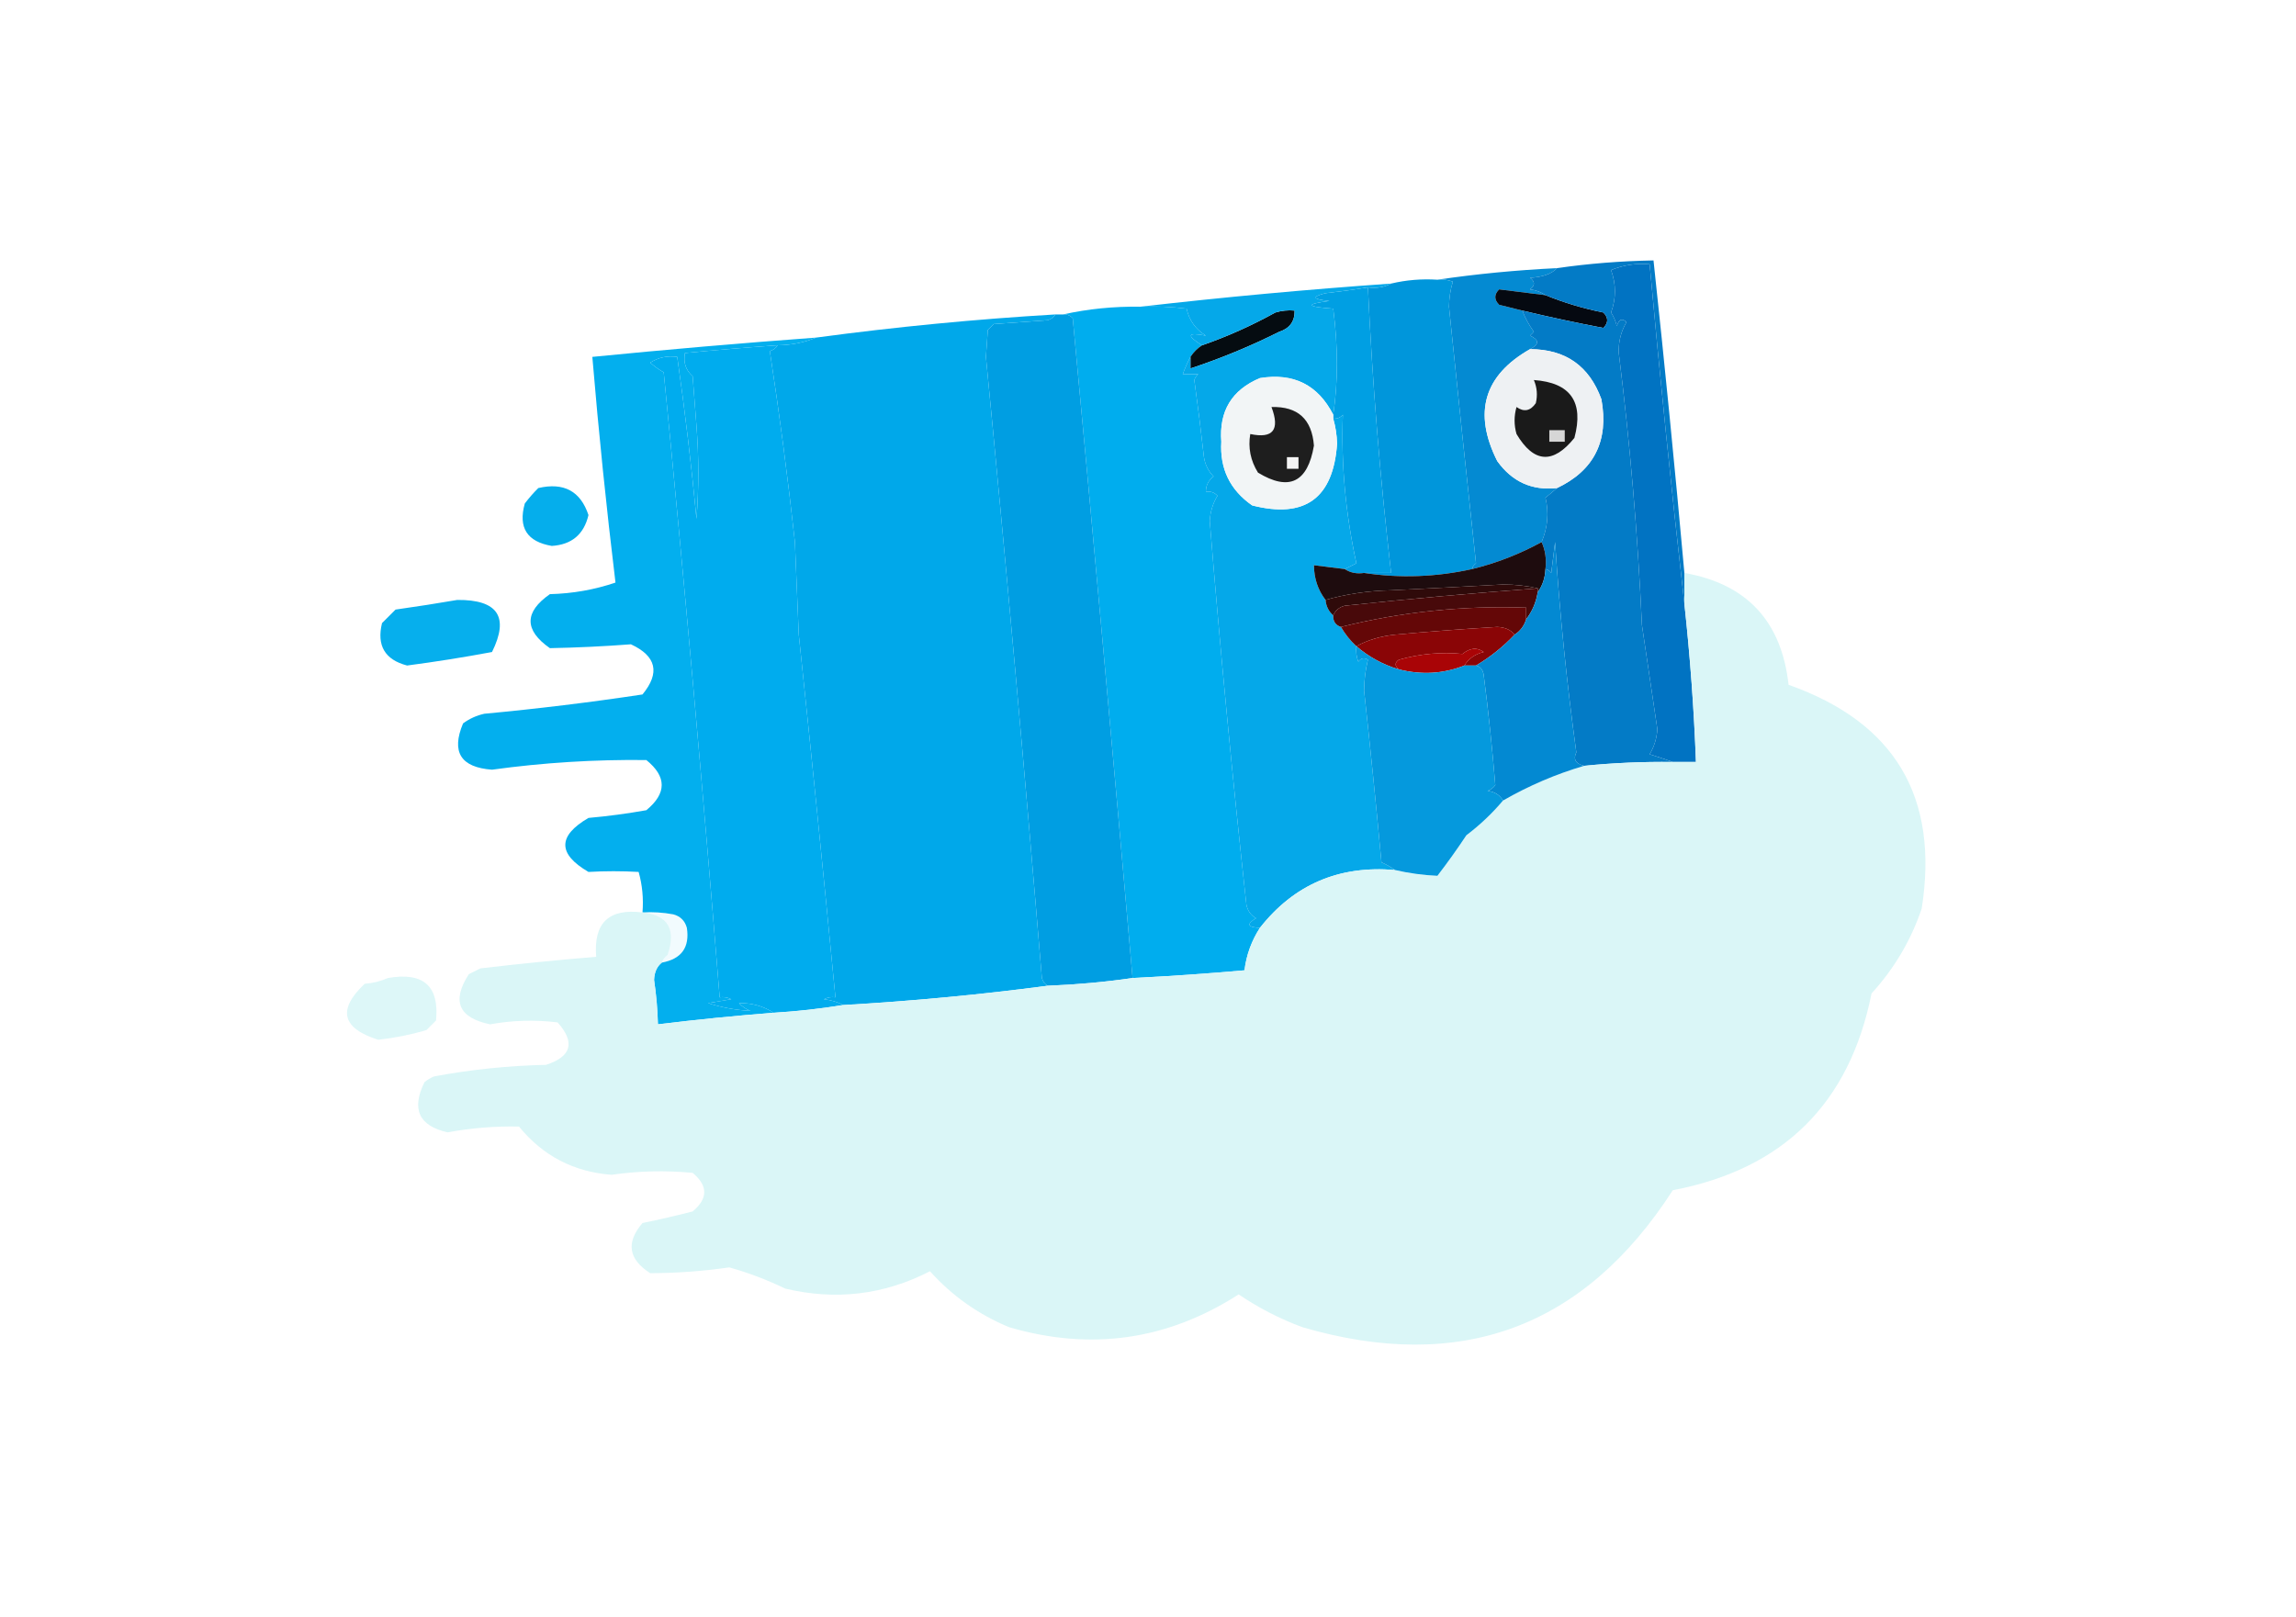 <?xml version="1.0" encoding="UTF-8"?>
<!DOCTYPE svg PUBLIC "-//W3C//DTD SVG 1.1//EN" "http://www.w3.org/Graphics/SVG/1.1/DTD/svg11.dtd">
<svg xmlns="http://www.w3.org/2000/svg" version="1.1" width="595px" height="419px" style="shape-rendering:geometricPrecision; text-rendering:geometricPrecision; image-rendering:optimizeQuality; fill-rule:evenodd; clip-rule:evenodd" xmlns:xlink="http://www.w3.org/1999/xlink">
<g><path style="opacity:1" fill="#0173c2" d="M 436.5,156.5 C 437.986,170.125 438.986,183.792 439.5,197.5C 437.5,197.5 435.5,197.5 433.5,197.5C 431.631,196.835 429.631,196.169 427.5,195.5C 428.68,193.546 429.346,191.379 429.5,189C 428.167,180 426.833,171 425.5,162C 424.417,138.417 422.417,114.917 419.5,91.5C 419.386,88.623 420.052,85.956 421.5,83.5C 420.369,82.396 419.535,82.73 419,84.5C 418.691,83.234 418.191,82.067 417.5,81C 418.833,77.333 418.833,73.667 417.5,70C 420.688,68.684 424.022,68.184 427.5,68.5C 430.179,98.015 433.179,127.348 436.5,156.5 Z"/></g>
<g><path style="opacity:1" fill="#048ad2" d="M 403.5,69.5 C 402.109,70.985 399.776,71.819 396.5,72C 397.833,73 397.833,74 396.5,75C 398.058,75.21 399.391,75.71 400.5,76.5C 396.444,75.979 392.444,75.479 388.5,75C 387.167,76.333 387.167,77.667 388.5,79C 390.518,79.505 392.518,80.005 394.5,80.5C 395.242,82.426 396.242,84.259 397.5,86C 397.167,86.333 396.833,86.667 396.5,87C 398.931,88.092 398.931,89.259 396.5,90.5C 384.544,97.299 381.711,106.966 388,119.5C 391.854,124.878 397.021,127.212 403.5,126.5C 402.571,127.315 401.571,128.148 400.5,129C 401.43,132.883 401.096,136.717 399.5,140.5C 393.809,143.619 387.809,145.953 381.5,147.5C 381.611,146.883 381.944,146.383 382.5,146C 380.106,123.886 377.772,101.719 375.5,79.5C 375.532,77.241 375.866,75.075 376.5,73C 375.207,72.51 373.873,72.343 372.5,72.5C 382.642,71.005 392.975,70.005 403.5,69.5 Z"/></g>
<g><path style="opacity:1" fill="#0096db" d="M 372.5,72.5 C 373.873,72.343 375.207,72.51 376.5,73C 375.866,75.075 375.532,77.241 375.5,79.5C 377.772,101.719 380.106,123.886 382.5,146C 381.944,146.383 381.611,146.883 381.5,147.5C 372.088,149.573 362.755,149.906 353.5,148.5C 355.833,148.5 358.167,148.5 360.5,148.5C 357.648,123.913 355.648,99.246 354.5,74.5C 356.735,74.795 358.735,74.461 360.5,73.5C 364.4,72.57 368.4,72.237 372.5,72.5 Z"/></g>
<g><path style="opacity:1" fill="#009fe3" d="M 354.5,74.5 C 355.648,99.246 357.648,123.913 360.5,148.5C 358.167,148.5 355.833,148.5 353.5,148.5C 351.585,148.784 349.919,148.451 348.5,147.5C 349.473,147.013 350.473,146.513 351.5,146C 348.688,133.058 347.521,120.224 348,107.5C 347.329,108.252 346.496,108.586 345.5,108.5C 345.5,108.167 345.5,107.833 345.5,107.5C 346.772,99.025 346.772,89.858 345.5,80C 338.497,79.503 338.163,78.837 344.5,78C 340.148,77.581 339.815,76.915 343.5,76C 347.191,75.58 350.858,75.08 354.5,74.5 Z"/></g>
<g><path style="opacity:1" fill="#050911" d="M 400.5,76.5 C 405.244,78.442 410.244,79.942 415.5,81C 416.833,82.333 416.833,83.667 415.5,85C 408.527,83.676 401.527,82.176 394.5,80.5C 392.518,80.005 390.518,79.505 388.5,79C 387.167,77.667 387.167,76.333 388.5,75C 392.444,75.479 396.444,75.979 400.5,76.5 Z"/></g>
<g><path style="opacity:1" fill="#00adee" d="M 295.5,79.5 C 299.514,79.335 303.514,79.501 307.5,80C 308.186,83.041 309.853,85.375 312.5,87C 307.692,86.069 307.359,86.903 311.5,89.5C 310.306,90.272 309.306,91.272 308.5,92.5C 307.766,93.877 307.099,95.377 306.5,97C 307.833,97 309.167,97 310.5,97C 310.043,97.414 309.709,97.914 309.5,98.5C 310.422,105.133 311.255,111.8 312,118.5C 312.304,120.441 313.137,122.107 314.5,123.5C 313.147,124.524 312.48,125.857 312.5,127.5C 313.675,127.281 314.675,127.614 315.5,128.5C 314.32,130.454 313.654,132.621 313.5,135C 316.2,168.253 319.366,201.42 323,234.5C 323.318,236.061 324.151,237.228 325.5,238C 322.949,239.516 323.282,240.349 326.5,240.5C 324.334,243.838 323.001,247.505 322.5,251.5C 312.848,252.355 303.181,253.022 293.5,253.5C 288.523,196.488 283.356,139.488 278,82.5C 277.329,81.748 276.496,81.414 275.5,81.5C 281.947,80.064 288.614,79.397 295.5,79.5 Z"/></g>
<g><path style="opacity:1" fill="#050c11" d="M 308.5,92.5 C 309.306,91.272 310.306,90.272 311.5,89.5C 318.048,87.228 324.381,84.394 330.5,81C 332.134,80.507 333.801,80.34 335.5,80.5C 335.548,83.292 334.215,85.125 331.5,86C 324.014,89.747 316.347,92.914 308.5,95.5C 308.5,94.5 308.5,93.5 308.5,92.5 Z"/></g>
<g><path style="opacity:1" fill="#037bc6" d="M 436.5,148.5 C 436.5,151.167 436.5,153.833 436.5,156.5C 433.179,127.348 430.179,98.015 427.5,68.5C 424.022,68.184 420.688,68.684 417.5,70C 418.833,73.667 418.833,77.333 417.5,81C 418.191,82.067 418.691,83.234 419,84.5C 419.535,82.73 420.369,82.396 421.5,83.5C 420.052,85.956 419.386,88.623 419.5,91.5C 422.417,114.917 424.417,138.417 425.5,162C 426.833,171 428.167,180 429.5,189C 429.346,191.379 428.68,193.546 427.5,195.5C 429.631,196.169 431.631,196.835 433.5,197.5C 425.809,197.403 418.142,197.737 410.5,198.5C 408.313,197.951 407.646,196.785 408.5,195C 406.008,176.95 404.174,158.783 403,140.5C 402.667,143.167 402.333,145.833 402,148.5C 401.617,147.944 401.117,147.611 400.5,147.5C 400.802,144.941 400.468,142.607 399.5,140.5C 401.096,136.717 401.43,132.883 400.5,129C 401.571,128.148 402.571,127.315 403.5,126.5C 413.121,121.926 416.954,114.259 415,103.5C 411.856,94.846 405.689,90.513 396.5,90.5C 398.931,89.259 398.931,88.092 396.5,87C 396.833,86.667 397.167,86.333 397.5,86C 396.242,84.259 395.242,82.426 394.5,80.5C 401.527,82.176 408.527,83.676 415.5,85C 416.833,83.667 416.833,82.333 415.5,81C 410.244,79.942 405.244,78.442 400.5,76.5C 399.391,75.71 398.058,75.21 396.5,75C 397.833,74 397.833,73 396.5,72C 399.776,71.819 402.109,70.985 403.5,69.5C 411.644,68.322 419.978,67.655 428.5,67.5C 431.407,94.479 434.074,121.479 436.5,148.5 Z"/></g>
<g><path style="opacity:1" fill="#009ee2" d="M 273.5,81.5 C 274.167,81.5 274.833,81.5 275.5,81.5C 276.496,81.414 277.329,81.748 278,82.5C 283.356,139.488 288.523,196.488 293.5,253.5C 286.347,254.538 279.014,255.204 271.5,255.5C 270.778,255.082 270.278,254.416 270,253.5C 265.545,199.791 260.711,146.124 255.5,92.5C 255.667,90.167 255.833,87.833 256,85.5C 256.5,85 257,84.5 257.5,84C 262.167,83.667 266.833,83.333 271.5,83C 272.416,82.722 273.082,82.222 273.5,81.5 Z"/></g>
<g><path style="opacity:1" fill="#00a8ea" d="M 273.5,81.5 C 273.082,82.222 272.416,82.722 271.5,83C 266.833,83.333 262.167,83.667 257.5,84C 257,84.5 256.5,85 256,85.5C 255.833,87.833 255.667,90.167 255.5,92.5C 260.711,146.124 265.545,199.791 270,253.5C 270.278,254.416 270.778,255.082 271.5,255.5C 254.039,257.815 236.373,259.482 218.5,260.5C 217.048,259.698 215.382,259.198 213.5,259C 214.448,258.517 215.448,258.351 216.5,258.5C 213.473,227.111 210.307,195.778 207,164.5C 206.667,156.5 206.333,148.5 206,140.5C 204.185,123.931 202.018,107.431 199.5,91C 200.416,90.722 201.082,90.222 201.5,89.5C 205.078,89.451 208.411,88.785 211.5,87.5C 232.073,84.73 252.739,82.73 273.5,81.5 Z"/></g>
<g><path style="opacity:1" fill="#00acee" d="M 201.5,89.5 C 201.082,90.222 200.416,90.722 199.5,91C 202.018,107.431 204.185,123.931 206,140.5C 206.333,148.5 206.667,156.5 207,164.5C 210.307,195.778 213.473,227.111 216.5,258.5C 215.448,258.351 214.448,258.517 213.5,259C 215.382,259.198 217.048,259.698 218.5,260.5C 212.579,261.463 206.579,262.13 200.5,262.5C 197.786,260.764 194.786,259.93 191.5,260C 192.328,260.915 193.328,261.581 194.5,262C 190.812,261.833 187.145,261.166 183.5,260C 185.5,259.667 187.5,259.333 189.5,259C 188.552,258.517 187.552,258.351 186.5,258.5C 182.136,204.301 177.303,150.301 172,96.5C 170.745,95.789 169.579,94.956 168.5,94C 170.594,92.648 172.927,92.148 175.5,92.5C 177.494,106.455 179.161,120.455 180.5,134.5C 181.118,126.535 181.118,118.535 180.5,110.5C 180.167,106.167 179.833,101.833 179.5,97.5C 177.717,95.978 177.051,93.978 177.5,91.5C 185.488,90.723 193.488,90.056 201.5,89.5 Z"/></g>
<g><path style="opacity:1" fill="#03afee" d="M 211.5,87.5 C 208.411,88.785 205.078,89.451 201.5,89.5C 193.488,90.056 185.488,90.723 177.5,91.5C 177.051,93.978 177.717,95.978 179.5,97.5C 179.833,101.833 180.167,106.167 180.5,110.5C 181.118,118.535 181.118,126.535 180.5,134.5C 179.161,120.455 177.494,106.455 175.5,92.5C 172.927,92.148 170.594,92.648 168.5,94C 169.579,94.956 170.745,95.789 172,96.5C 177.303,150.301 182.136,204.301 186.5,258.5C 187.552,258.351 188.552,258.517 189.5,259C 187.5,259.333 185.5,259.667 183.5,260C 187.145,261.166 190.812,261.833 194.5,262C 193.328,261.581 192.328,260.915 191.5,260C 194.786,259.93 197.786,260.764 200.5,262.5C 190.475,263.28 180.475,264.28 170.5,265.5C 170.403,261.651 170.069,257.817 169.5,254C 169.569,252.014 170.235,250.514 171.5,249.5C 176.598,248.574 178.765,245.574 178,240.5C 177.5,238.667 176.333,237.5 174.5,237C 171.854,236.503 169.187,236.336 166.5,236.5C 166.789,232.894 166.456,229.394 165.5,226C 161.147,225.755 156.813,225.755 152.5,226C 144.5,221.333 144.5,216.667 152.5,212C 157.53,211.552 162.53,210.886 167.5,210C 172.802,205.627 172.802,201.294 167.5,197C 154.121,196.837 140.788,197.671 127.5,199.5C 119.39,198.904 116.89,194.904 120,187.5C 121.648,186.283 123.481,185.45 125.5,185C 139.236,183.717 152.902,182.051 166.5,180C 171.112,174.396 170.112,170.063 163.5,167C 156.527,167.53 149.527,167.863 142.5,168C 135.833,163.333 135.833,158.667 142.5,154C 148.397,153.85 154.063,152.85 159.5,151C 157.141,131.579 155.141,112.079 153.5,92.5C 172.808,90.593 192.141,88.927 211.5,87.5 Z"/></g>
<g><path style="opacity:1" fill="#eef1f3" d="M 396.5,90.5 C 405.689,90.513 411.856,94.846 415,103.5C 416.954,114.259 413.121,121.926 403.5,126.5C 397.021,127.212 391.854,124.878 388,119.5C 381.711,106.966 384.544,97.299 396.5,90.5 Z"/></g>
<g><path style="opacity:1" fill="#1a1a1a" d="M 397.5,98.5 C 407.002,99.182 410.502,104.182 408,113.5C 402.485,120.368 397.485,120.035 393,112.5C 392.333,110.167 392.333,107.833 393,105.5C 394.938,106.86 396.604,106.527 398,104.5C 398.49,102.455 398.323,100.455 397.5,98.5 Z"/></g>
<g><path style="opacity:1" fill="#d6d6d6" d="M 401.5,111.5 C 402.833,111.5 404.167,111.5 405.5,111.5C 405.5,112.5 405.5,113.5 405.5,114.5C 404.167,114.5 402.833,114.5 401.5,114.5C 401.5,113.5 401.5,112.5 401.5,111.5 Z"/></g>
<g><path style="opacity:1" fill="#05a8e9" d="M 360.5,73.5 C 358.735,74.461 356.735,74.795 354.5,74.5C 350.858,75.08 347.191,75.58 343.5,76C 339.815,76.915 340.148,77.581 344.5,78C 338.163,78.837 338.497,79.503 345.5,80C 346.772,89.858 346.772,99.025 345.5,107.5C 341.55,99.745 335.217,96.578 326.5,98C 319.219,101.055 315.886,106.555 316.5,114.5C 316.081,121.496 318.748,126.996 324.5,131C 338.176,134.489 345.51,129.156 346.5,115C 346.434,112.745 346.101,110.578 345.5,108.5C 346.496,108.586 347.329,108.252 348,107.5C 347.521,120.224 348.688,133.058 351.5,146C 350.473,146.513 349.473,147.013 348.5,147.5C 345.833,147.167 343.167,146.833 340.5,146.5C 340.528,149.916 341.528,152.916 343.5,155.5C 343.66,157.153 344.326,158.486 345.5,159.5C 345.427,161.027 346.094,162.027 347.5,162.5C 348.604,164.389 349.937,166.055 351.5,167.5C 351.343,168.873 351.51,170.207 352,171.5C 352.718,170.549 353.551,170.383 354.5,171C 353.859,173.578 353.525,176.245 353.5,179C 355.128,193.85 356.628,208.683 358,223.5C 359.302,224.085 360.469,224.751 361.5,225.5C 347.008,224.253 335.342,229.253 326.5,240.5C 323.282,240.349 322.949,239.516 325.5,238C 324.151,237.228 323.318,236.061 323,234.5C 319.366,201.42 316.2,168.253 313.5,135C 313.654,132.621 314.32,130.454 315.5,128.5C 314.675,127.614 313.675,127.281 312.5,127.5C 312.48,125.857 313.147,124.524 314.5,123.5C 313.137,122.107 312.304,120.441 312,118.5C 311.255,111.8 310.422,105.133 309.5,98.5C 309.709,97.914 310.043,97.414 310.5,97C 309.167,97 307.833,97 306.5,97C 307.099,95.377 307.766,93.877 308.5,92.5C 308.5,93.5 308.5,94.5 308.5,95.5C 316.347,92.914 324.014,89.747 331.5,86C 334.215,85.125 335.548,83.292 335.5,80.5C 333.801,80.34 332.134,80.507 330.5,81C 324.381,84.394 318.048,87.228 311.5,89.5C 307.359,86.903 307.692,86.069 312.5,87C 309.853,85.375 308.186,83.041 307.5,80C 303.514,79.501 299.514,79.335 295.5,79.5C 316.979,77.032 338.645,75.032 360.5,73.5 Z"/></g>
<g><path style="opacity:1" fill="#f2f5f6" d="M 345.5,107.5 C 345.5,107.833 345.5,108.167 345.5,108.5C 346.101,110.578 346.434,112.745 346.5,115C 345.51,129.156 338.176,134.489 324.5,131C 318.748,126.996 316.081,121.496 316.5,114.5C 315.886,106.555 319.219,101.055 326.5,98C 335.217,96.578 341.55,99.745 345.5,107.5 Z"/></g>
<g><path style="opacity:1" fill="#1e1e1e" d="M 329.5,105.5 C 336.303,105.3 339.969,108.633 340.5,115.5C 338.881,125.063 334.047,127.396 326,122.5C 324.069,119.386 323.402,116.053 324,112.5C 329.904,113.747 331.737,111.413 329.5,105.5 Z"/></g>
<g><path style="opacity:1" fill="#f4f4f4" d="M 333.5,118.5 C 334.5,118.5 335.5,118.5 336.5,118.5C 336.5,119.5 336.5,120.5 336.5,121.5C 335.5,121.5 334.5,121.5 333.5,121.5C 333.5,120.5 333.5,119.5 333.5,118.5 Z"/></g>
<g><path style="opacity:1" fill="#05aeec" d="M 139.5,126.5 C 146.103,124.964 150.437,127.297 152.5,133.5C 151.326,138.505 148.16,141.172 143,141.5C 136.576,140.413 134.243,136.746 136,130.5C 137.102,129.051 138.269,127.718 139.5,126.5 Z"/></g>
<g><path style="opacity:0.997" fill="#daf6f7" d="M 436.5,148.5 C 452.683,151.354 461.683,161.02 463.5,177.5C 491.045,187.226 502.545,206.559 498,235.5C 495.219,243.725 490.886,251.058 485,257.5C 479.302,286.031 462.135,303.031 433.5,308.5C 410.509,344.144 378.509,355.977 337.5,344C 331.624,341.812 326.124,338.979 321,335.5C 302.515,347.374 282.682,350.207 261.5,344C 253.533,340.689 246.7,335.855 241,329.5C 229.117,335.618 216.617,337.118 203.5,334C 198.803,331.732 193.969,329.898 189,328.5C 182.172,329.485 175.339,329.985 168.5,330C 162.84,326.378 162.174,322.044 166.5,317C 170.863,316.106 175.196,315.106 179.5,314C 183.5,310.667 183.5,307.333 179.5,304C 172.482,303.325 165.482,303.491 158.5,304.5C 148.693,303.763 140.693,299.597 134.5,292C 128.26,291.867 122.093,292.367 116,293.5C 108.549,291.817 106.549,287.484 110,280.5C 110.75,279.874 111.584,279.374 112.5,279C 122.081,277.214 131.747,276.214 141.5,276C 148.12,273.853 149.12,270.186 144.5,265C 138.639,264.28 132.806,264.446 127,265.5C 118.822,263.795 116.989,259.461 121.5,252.5C 122.5,252 123.5,251.5 124.5,251C 134.481,249.82 144.481,248.82 154.5,248C 153.775,239.225 157.775,235.392 166.5,236.5C 173.113,237.199 175.28,240.866 173,247.5C 172.283,248.044 171.783,248.711 171.5,249.5C 170.235,250.514 169.569,252.014 169.5,254C 170.069,257.817 170.403,261.651 170.5,265.5C 180.475,264.28 190.475,263.28 200.5,262.5C 206.579,262.13 212.579,261.463 218.5,260.5C 236.373,259.482 254.039,257.815 271.5,255.5C 279.014,255.204 286.347,254.538 293.5,253.5C 303.181,253.022 312.848,252.355 322.5,251.5C 323.001,247.505 324.334,243.838 326.5,240.5C 335.342,229.253 347.008,224.253 361.5,225.5C 365.163,226.341 368.83,226.841 372.5,227C 375.123,223.588 377.623,220.088 380,216.5C 383.528,213.831 386.695,210.831 389.5,207.5C 396.2,203.646 403.2,200.646 410.5,198.5C 418.142,197.737 425.809,197.403 433.5,197.5C 435.5,197.5 437.5,197.5 439.5,197.5C 438.986,183.792 437.986,170.125 436.5,156.5C 436.5,153.833 436.5,151.167 436.5,148.5 Z"/></g>
<g><path style="opacity:1" fill="#1e0c0e" d="M 399.5,140.5 C 400.468,142.607 400.802,144.941 400.5,147.5C 400.405,149.786 399.738,151.786 398.5,153.5C 398.5,153.167 398.5,152.833 398.5,152.5C 395.686,151.835 392.686,151.502 389.5,151.5C 379.835,152.033 370.168,152.533 360.5,153C 354.586,153.123 348.919,153.956 343.5,155.5C 341.528,152.916 340.528,149.916 340.5,146.5C 343.167,146.833 345.833,147.167 348.5,147.5C 349.919,148.451 351.585,148.784 353.5,148.5C 362.755,149.906 372.088,149.573 381.5,147.5C 387.809,145.953 393.809,143.619 399.5,140.5 Z"/></g>
<g><path style="opacity:1" fill="#2f0a0a" d="M 398.5,152.5 C 381.814,153.719 365.148,155.219 348.5,157C 347.058,157.377 346.058,158.21 345.5,159.5C 344.326,158.486 343.66,157.153 343.5,155.5C 348.919,153.956 354.586,153.123 360.5,153C 370.168,152.533 379.835,152.033 389.5,151.5C 392.686,151.502 395.686,151.835 398.5,152.5 Z"/></g>
<g><path style="opacity:1" fill="#48090a" d="M 398.5,152.5 C 398.5,152.833 398.5,153.167 398.5,153.5C 398.065,156.157 397.065,158.491 395.5,160.5C 395.5,159.5 395.5,158.5 395.5,157.5C 379.106,156.936 363.106,158.603 347.5,162.5C 346.094,162.027 345.427,161.027 345.5,159.5C 346.058,158.21 347.058,157.377 348.5,157C 365.148,155.219 381.814,153.719 398.5,152.5 Z"/></g>
<g><path style="opacity:1" fill="#06afed" d="M 118.5,155.5 C 129.017,155.404 132.017,159.904 127.5,169C 120.217,170.363 112.883,171.529 105.5,172.5C 99.748,171 97.581,167.333 99,161.5C 100.167,160.333 101.333,159.167 102.5,158C 107.988,157.226 113.321,156.393 118.5,155.5 Z"/></g>
<g><path style="opacity:1" fill="#640707" d="M 395.5,160.5 C 394.974,162.23 393.974,163.564 392.5,164.5C 391.486,163.235 389.986,162.569 388,162.5C 379.158,163.031 370.325,163.697 361.5,164.5C 357.737,164.896 354.403,165.896 351.5,167.5C 349.937,166.055 348.604,164.389 347.5,162.5C 363.106,158.603 379.106,156.936 395.5,157.5C 395.5,158.5 395.5,159.5 395.5,160.5 Z"/></g>
<g><path style="opacity:1" fill="#8a0506" d="M 392.5,164.5 C 389.532,167.647 386.198,170.314 382.5,172.5C 381.5,172.5 380.5,172.5 379.5,172.5C 380.574,170.716 382.24,169.549 384.5,169C 382.804,167.734 380.971,167.9 379,169.5C 373.521,168.952 368.021,169.452 362.5,171C 361.402,171.77 361.402,172.603 362.5,173.5C 358.38,172.274 354.713,170.274 351.5,167.5C 354.403,165.896 357.737,164.896 361.5,164.5C 370.325,163.697 379.158,163.031 388,162.5C 389.986,162.569 391.486,163.235 392.5,164.5 Z"/></g>
<g><path style="opacity:1" fill="#a90406" d="M 379.5,172.5 C 374.057,174.655 368.391,174.988 362.5,173.5C 361.402,172.603 361.402,171.77 362.5,171C 368.021,169.452 373.521,168.952 379,169.5C 380.971,167.9 382.804,167.734 384.5,169C 382.24,169.549 380.574,170.716 379.5,172.5 Z"/></g>
<g><path style="opacity:1" fill="#0389d2" d="M 410.5,198.5 C 403.2,200.646 396.2,203.646 389.5,207.5C 388.653,206.034 387.32,205.2 385.5,205C 386.308,204.692 386.975,204.192 387.5,203.5C 386.728,193.999 385.728,184.499 384.5,175C 384.316,173.624 383.649,172.791 382.5,172.5C 386.198,170.314 389.532,167.647 392.5,164.5C 393.974,163.564 394.974,162.23 395.5,160.5C 397.065,158.491 398.065,156.157 398.5,153.5C 399.738,151.786 400.405,149.786 400.5,147.5C 401.117,147.611 401.617,147.944 402,148.5C 402.333,145.833 402.667,143.167 403,140.5C 404.174,158.783 406.008,176.95 408.5,195C 407.646,196.785 408.313,197.951 410.5,198.5 Z"/></g>
<g><path style="opacity:1" fill="#0599dd" d="M 351.5,167.5 C 354.713,170.274 358.38,172.274 362.5,173.5C 368.391,174.988 374.057,174.655 379.5,172.5C 380.5,172.5 381.5,172.5 382.5,172.5C 383.649,172.791 384.316,173.624 384.5,175C 385.728,184.499 386.728,193.999 387.5,203.5C 386.975,204.192 386.308,204.692 385.5,205C 387.32,205.2 388.653,206.034 389.5,207.5C 386.695,210.831 383.528,213.831 380,216.5C 377.623,220.088 375.123,223.588 372.5,227C 368.83,226.841 365.163,226.341 361.5,225.5C 360.469,224.751 359.302,224.085 358,223.5C 356.628,208.683 355.128,193.85 353.5,179C 353.525,176.245 353.859,173.578 354.5,171C 353.551,170.383 352.718,170.549 352,171.5C 351.51,170.207 351.343,168.873 351.5,167.5 Z"/></g>
<g><path style="opacity:0.075" fill="#51d2f0" d="M 166.5,236.5 C 169.187,236.336 171.854,236.503 174.5,237C 176.333,237.5 177.5,238.667 178,240.5C 178.765,245.574 176.598,248.574 171.5,249.5C 171.783,248.711 172.283,248.044 173,247.5C 175.28,240.866 173.113,237.199 166.5,236.5 Z"/></g>
<g><path style="opacity:0.952" fill="#dbf6f7" d="M 100.5,253.5 C 109.708,251.887 113.875,255.554 113,264.5C 112.167,265.333 111.333,266.167 110.5,267C 106.433,268.198 102.267,269.031 98,269.5C 88.576,266.514 87.409,261.681 94.5,255C 96.708,254.809 98.708,254.309 100.5,253.5 Z"/></g>
</svg>
